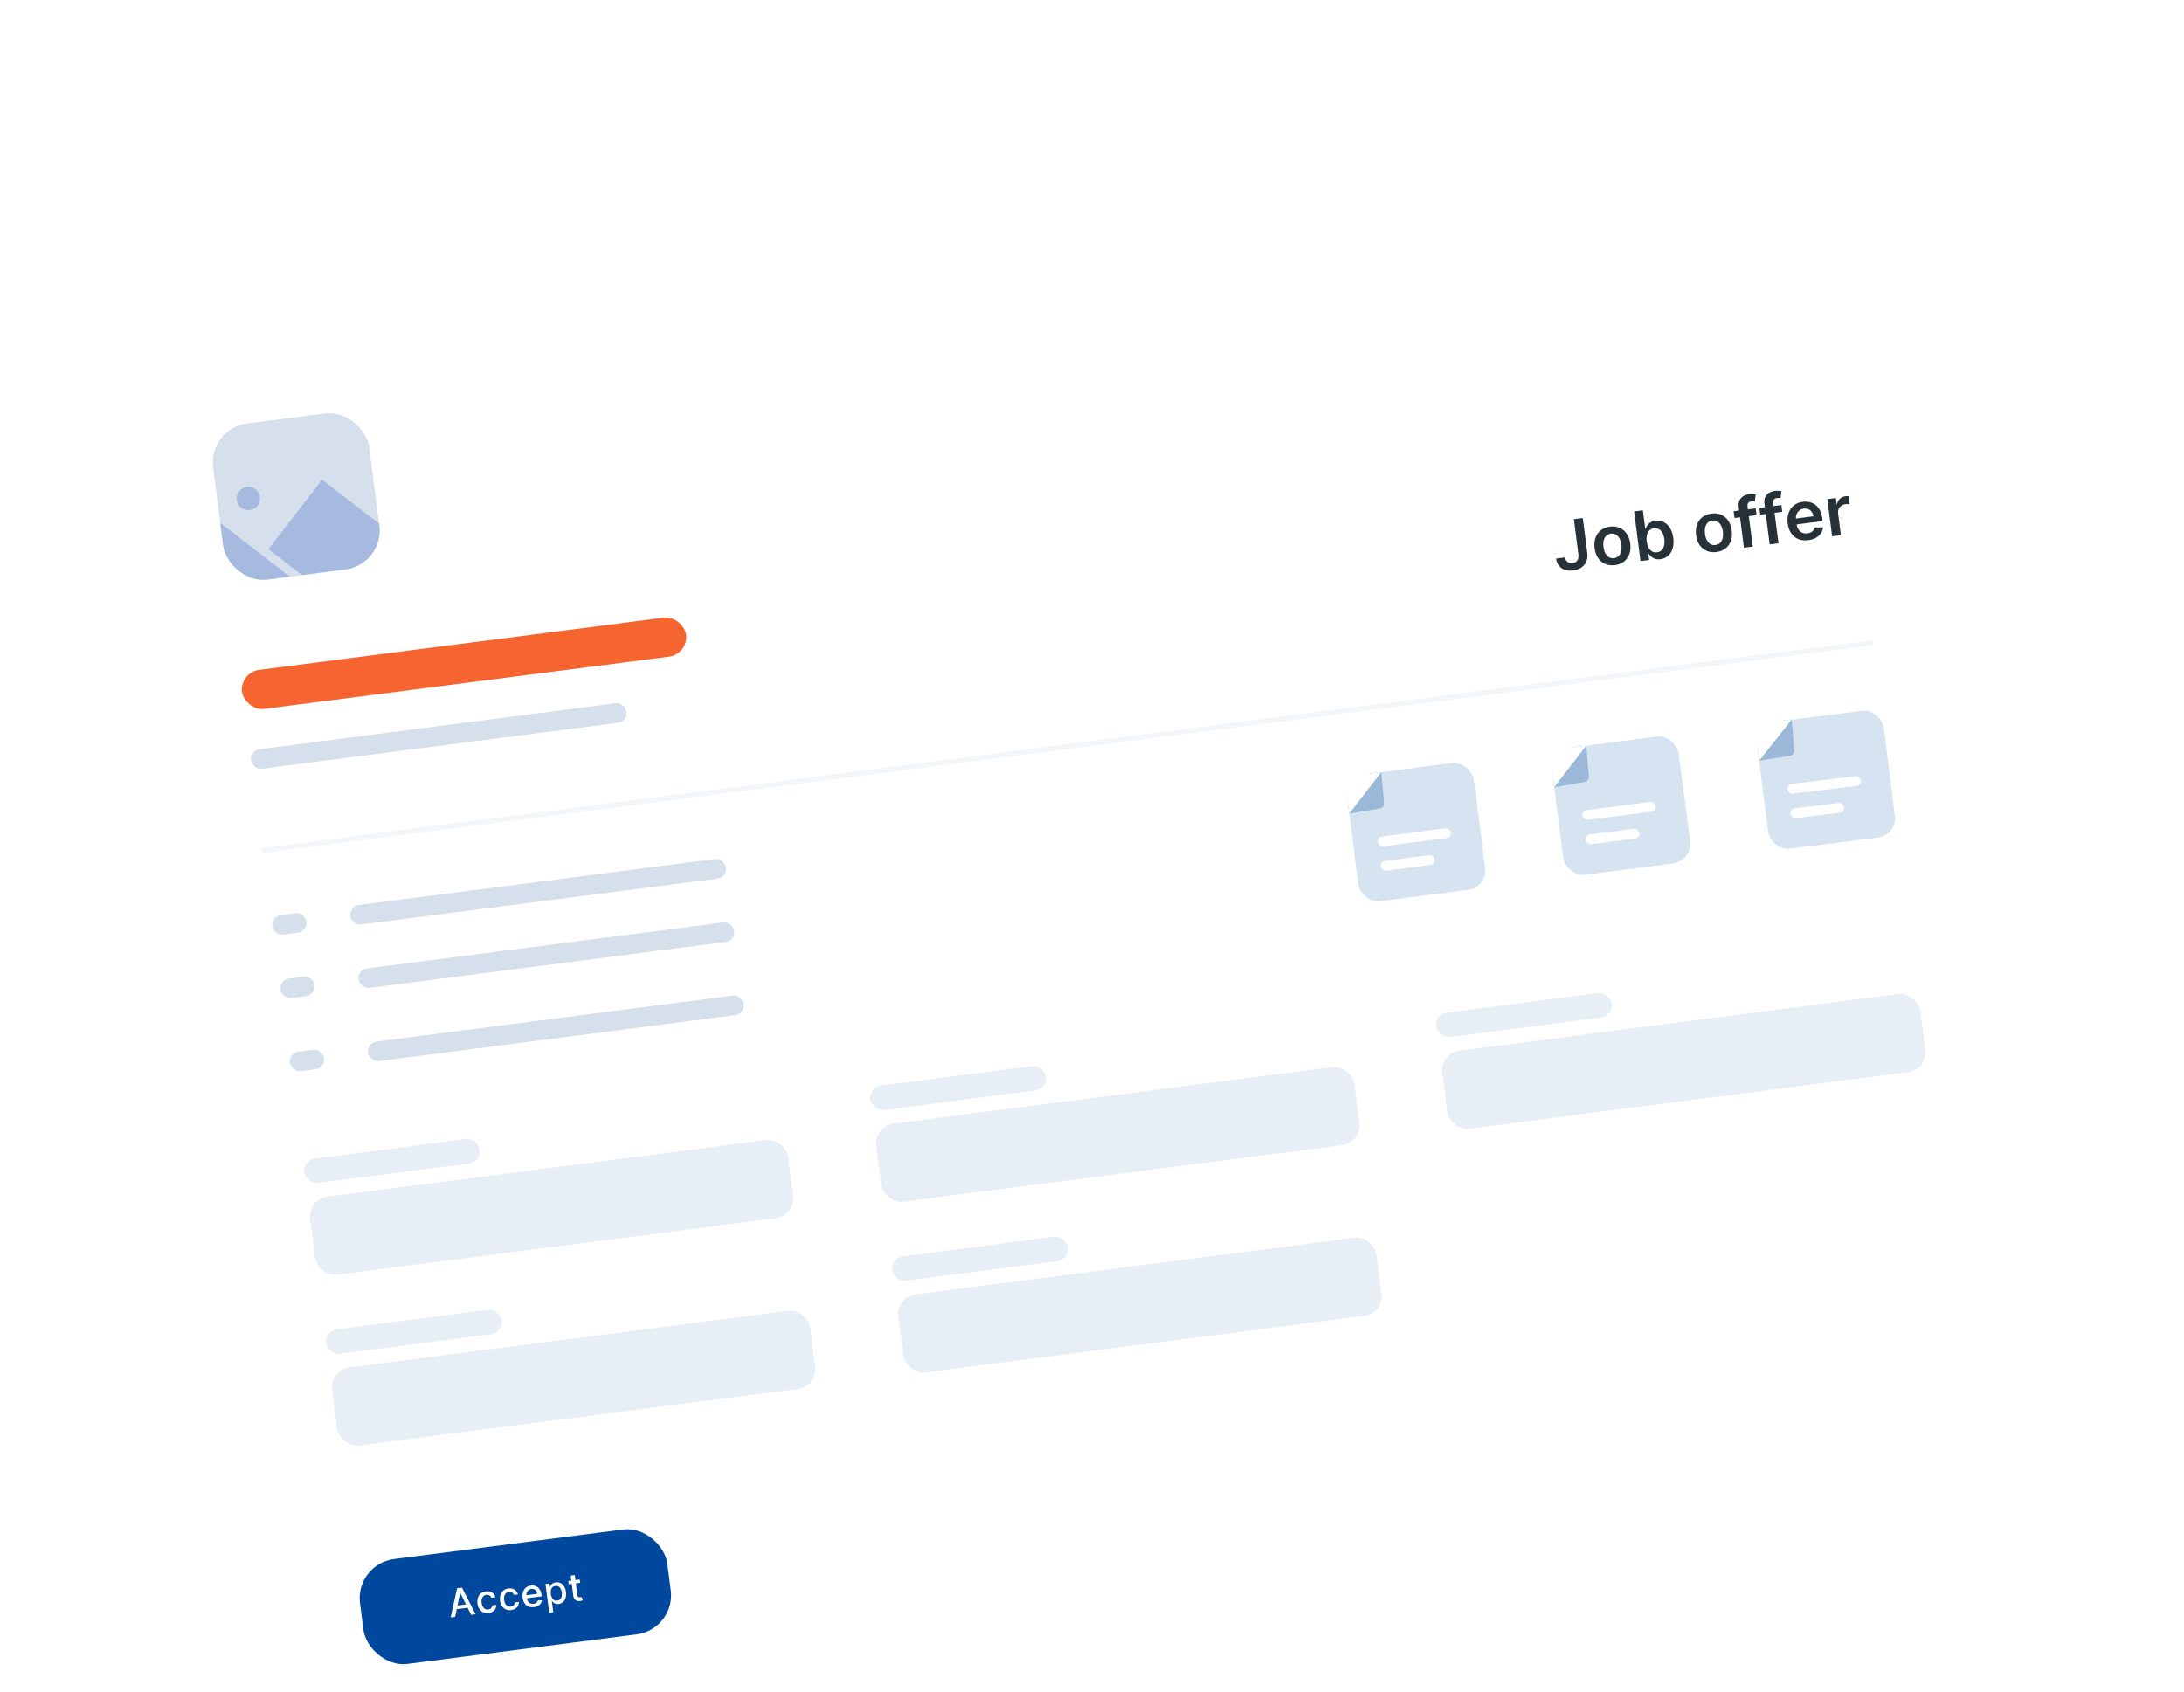<svg width="444" height="344" viewBox="0 0 444 344" fill="none" xmlns="http://www.w3.org/2000/svg">
<g filter="url(#filter0_d_515_40770)">
<rect x="19" y="66.325" width="362" height="296" rx="8" transform="rotate(-7.352 19 66.325)" fill="white"/>
<rect x="57.519" y="239.822" width="98" height="16" rx="4" transform="rotate(-7.352 57.519 239.822)" fill="#E8EEF5"/>
<rect x="172.635" y="224.969" width="98" height="16" rx="4" transform="rotate(-7.352 172.635 224.969)" fill="#E8EEF5"/>
<rect x="287.681" y="210.124" width="98" height="16" rx="4" transform="rotate(-7.352 287.681 210.124)" fill="#E8EEF5"/>
<rect x="177.114" y="259.681" width="98" height="16" rx="4" transform="rotate(-7.352 177.114 259.681)" fill="#E8EEF5"/>
<rect x="61.998" y="274.534" width="98" height="16" rx="4" transform="rotate(-7.352 61.998 274.534)" fill="#E8EEF5"/>
<rect x="56.495" y="231.888" width="36" height="5" rx="2.5" transform="rotate(-7.352 56.495 231.888)" fill="#E8EEF5"/>
<rect x="171.611" y="217.034" width="36" height="5" rx="2.5" transform="rotate(-7.352 171.611 217.034)" fill="#E8EEF5"/>
<rect x="286.658" y="202.19" width="36" height="5" rx="2.5" transform="rotate(-7.352 286.658 202.19)" fill="#E8EEF5"/>
<rect x="176.09" y="251.747" width="36" height="5" rx="2.5" transform="rotate(-7.352 176.09 251.747)" fill="#E8EEF5"/>
<rect x="60.974" y="266.6" width="36" height="5" rx="2.5" transform="rotate(-7.352 60.974 266.6)" fill="#E8EEF5"/>
<rect x="45.746" y="148.579" width="77" height="4" rx="2" transform="rotate(-7.352 45.746 148.579)" fill="#D6DFEC"/>
<rect x="65.965" y="180.251" width="77" height="4" rx="2" transform="rotate(-7.352 65.965 180.251)" fill="#D6DFEC"/>
<rect x="67.629" y="193.145" width="77" height="4" rx="2" transform="rotate(-7.352 67.629 193.145)" fill="#D6DFEC"/>
<rect x="69.548" y="208.021" width="77" height="4" rx="2" transform="rotate(-7.352 69.548 208.021)" fill="#D6DFEC"/>
<rect x="50.097" y="182.299" width="7" height="4" rx="2" transform="rotate(-7.352 50.097 182.299)" fill="#D6DFEC"/>
<rect x="51.76" y="195.192" width="7" height="4" rx="2" transform="rotate(-7.352 51.76 195.192)" fill="#D6DFEC"/>
<rect x="53.68" y="210.069" width="7" height="4" rx="2" transform="rotate(-7.352 53.68 210.069)" fill="#D6DFEC"/>
<g clip-path="url(#clip0_515_40770)">
<rect x="37.3" y="83.121" width="32.851" height="32.851" transform="rotate(-7.352 37.3 83.121)" fill="#D6DFEC"/>
<rect x="49.563" y="107.668" width="17.872" height="25.021" transform="rotate(-52.352 49.563 107.668)" fill="#A6B9DF"/>
<rect x="27.955" y="115.777" width="17.872" height="25.021" transform="rotate(-52.352 27.955 115.777)" fill="#A6B9DF"/>
<circle cx="45.485" cy="97.34" r="2.383" transform="rotate(-7.352 45.485 97.34)" fill="#A6B9DF"/>
</g>
<path d="M314.962 101.563L316.776 101.329L317.692 108.426C317.772 109.077 317.707 109.655 317.494 110.16C317.282 110.662 316.947 111.071 316.49 111.387C316.036 111.7 315.485 111.898 314.838 111.981C314.247 112.058 313.701 112.021 313.201 111.872C312.703 111.719 312.289 111.452 311.96 111.07C311.63 110.688 311.425 110.187 311.345 109.566L313.163 109.331C313.202 109.603 313.291 109.831 313.432 110.013C313.575 110.195 313.758 110.325 313.978 110.404C314.199 110.482 314.444 110.504 314.713 110.469C315.006 110.431 315.246 110.339 315.434 110.191C315.622 110.04 315.752 109.836 315.826 109.579C315.903 109.322 315.92 109.015 315.878 108.66L314.962 101.563ZM323.305 110.899C322.565 110.994 321.904 110.914 321.319 110.659C320.735 110.404 320.256 110.003 319.881 109.456C319.51 108.91 319.274 108.245 319.173 107.463C319.072 106.681 319.132 105.977 319.352 105.351C319.575 104.724 319.936 104.213 320.437 103.818C320.937 103.423 321.557 103.177 322.296 103.082C323.035 102.986 323.697 103.066 324.281 103.322C324.865 103.577 325.343 103.98 325.715 104.53C326.09 105.079 326.328 105.745 326.428 106.527C326.529 107.309 326.468 108.012 326.244 108.635C326.024 109.258 325.664 109.768 325.164 110.163C324.664 110.558 324.044 110.803 323.305 110.899ZM323.13 109.468C323.531 109.416 323.852 109.263 324.093 109.008C324.333 108.75 324.495 108.425 324.578 108.034C324.665 107.642 324.678 107.216 324.619 106.756C324.559 106.292 324.438 105.882 324.255 105.525C324.075 105.164 323.835 104.889 323.537 104.701C323.239 104.512 322.889 104.443 322.488 104.495C322.078 104.548 321.75 104.704 321.506 104.963C321.266 105.221 321.102 105.547 321.017 105.943C320.933 106.334 320.922 106.762 320.982 107.225C321.041 107.685 321.16 108.094 321.34 108.451C321.523 108.809 321.764 109.082 322.062 109.27C322.363 109.455 322.719 109.521 323.13 109.468ZM328.506 110.077L327.204 99.983L328.988 99.753L329.475 103.528L329.549 103.519C329.617 103.323 329.722 103.111 329.863 102.882C330.003 102.65 330.207 102.442 330.474 102.257C330.74 102.069 331.095 101.946 331.539 101.889C332.123 101.814 332.67 101.895 333.179 102.134C333.69 102.368 334.121 102.759 334.472 103.305C334.826 103.847 335.057 104.539 335.166 105.38C335.273 106.211 335.228 106.935 335.03 107.552C334.833 108.169 334.518 108.66 334.088 109.026C333.658 109.393 333.145 109.614 332.55 109.691C332.117 109.747 331.747 109.721 331.443 109.613C331.138 109.506 330.886 109.361 330.685 109.18C330.488 108.995 330.33 108.817 330.211 108.645L330.107 108.658L330.261 109.851L328.506 110.077ZM329.768 106.066C329.831 106.556 329.955 106.976 330.141 107.326C330.329 107.676 330.569 107.937 330.858 108.11C331.151 108.28 331.486 108.34 331.864 108.291C332.258 108.24 332.575 108.093 332.814 107.848C333.052 107.6 333.215 107.283 333.302 106.898C333.392 106.509 333.407 106.078 333.346 105.605C333.285 105.135 333.164 104.726 332.982 104.379C332.8 104.031 332.563 103.771 332.27 103.599C331.977 103.426 331.632 103.365 331.235 103.417C330.853 103.466 330.543 103.608 330.302 103.843C330.062 104.077 329.896 104.384 329.805 104.764C329.717 105.142 329.704 105.577 329.768 106.066ZM343.934 108.237C343.195 108.332 342.533 108.252 341.949 107.997C341.365 107.742 340.885 107.341 340.511 106.795C340.14 106.248 339.904 105.584 339.803 104.802C339.702 104.019 339.761 103.315 339.981 102.689C340.204 102.062 340.566 101.551 341.066 101.156C341.566 100.761 342.186 100.515 342.925 100.42C343.665 100.325 344.326 100.405 344.91 100.66C345.495 100.915 345.972 101.318 346.344 101.868C346.719 102.418 346.957 103.083 347.058 103.865C347.159 104.647 347.097 105.35 346.874 105.974C346.654 106.597 346.293 107.106 345.793 107.501C345.293 107.896 344.673 108.142 343.934 108.237ZM343.759 106.806C344.16 106.755 344.481 106.601 344.722 106.346C344.963 106.088 345.125 105.763 345.208 105.372C345.294 104.98 345.308 104.554 345.248 104.094C345.188 103.631 345.067 103.22 344.884 102.863C344.704 102.502 344.465 102.227 344.166 102.039C343.868 101.85 343.518 101.782 343.118 101.833C342.707 101.886 342.38 102.042 342.136 102.301C341.895 102.559 341.732 102.886 341.646 103.281C341.563 103.672 341.551 104.1 341.611 104.563C341.67 105.023 341.79 105.432 341.97 105.79C342.153 106.147 342.393 106.42 342.692 106.608C342.993 106.793 343.349 106.859 343.759 106.806ZM351.914 99.36L352.093 100.74L347.617 101.318L347.439 99.938L351.914 99.36ZM349.535 107.364L348.466 99.079C348.4 98.57 348.45 98.132 348.617 97.766C348.787 97.4 349.04 97.111 349.377 96.897C349.713 96.683 350.1 96.548 350.537 96.492C350.846 96.452 351.124 96.441 351.37 96.459C351.616 96.478 351.799 96.499 351.919 96.524L351.742 97.95C351.664 97.936 351.566 97.925 351.448 97.917C351.329 97.906 351.199 97.909 351.058 97.927C350.726 97.97 350.502 98.081 350.384 98.26C350.27 98.435 350.232 98.671 350.27 98.966L351.324 107.133L349.535 107.364ZM357.146 98.685L357.324 100.065L352.849 100.643L352.671 99.263L357.146 98.685ZM354.767 106.689L353.698 98.404C353.632 97.894 353.682 97.457 353.849 97.091C354.019 96.725 354.272 96.436 354.609 96.222C354.945 96.008 355.332 95.873 355.769 95.816C356.078 95.777 356.355 95.766 356.602 95.784C356.848 95.802 357.031 95.824 357.151 95.849L356.974 97.274C356.896 97.261 356.797 97.25 356.68 97.242C356.561 97.231 356.431 97.234 356.29 97.252C355.958 97.295 355.734 97.406 355.616 97.585C355.502 97.76 355.464 97.995 355.502 98.291L356.556 106.458L354.767 106.689ZM362.606 105.828C361.847 105.926 361.172 105.852 360.579 105.608C359.989 105.36 359.509 104.965 359.138 104.421C358.767 103.875 358.53 103.205 358.428 102.413C358.327 101.635 358.387 100.932 358.607 100.306C358.83 99.676 359.187 99.162 359.681 98.764C360.173 98.363 360.781 98.116 361.504 98.023C361.971 97.963 362.421 97.981 362.854 98.079C363.291 98.173 363.688 98.356 364.047 98.627C364.41 98.897 364.714 99.262 364.96 99.721C365.206 100.177 365.372 100.737 365.458 101.401L365.528 101.948L359.323 102.749L359.168 101.546L363.663 100.966C363.615 100.625 363.502 100.33 363.323 100.083C363.144 99.832 362.915 99.646 362.635 99.525C362.359 99.404 362.05 99.365 361.708 99.409C361.343 99.457 361.035 99.587 360.781 99.8C360.528 100.009 360.342 100.267 360.225 100.573C360.11 100.875 360.073 101.196 360.113 101.534L360.249 102.584C360.306 103.025 360.435 103.392 360.637 103.687C360.838 103.978 361.094 104.189 361.405 104.319C361.715 104.446 362.064 104.485 362.452 104.435C362.711 104.401 362.942 104.335 363.143 104.235C363.343 104.133 363.511 103.999 363.647 103.834C363.783 103.67 363.876 103.476 363.928 103.252L365.618 103.224C365.569 103.678 365.419 104.089 365.165 104.455C364.915 104.818 364.573 105.12 364.139 105.359C363.706 105.596 363.195 105.752 362.606 105.828ZM367.463 105.051L366.486 97.48L368.216 97.257L368.379 98.519L368.458 98.508C368.54 98.054 368.733 97.686 369.037 97.406C369.345 97.123 369.715 96.953 370.149 96.897C370.248 96.885 370.358 96.875 370.481 96.87C370.607 96.86 370.712 96.858 370.796 96.864L371.008 98.505C370.929 98.489 370.806 98.481 370.639 98.483C370.475 98.48 370.318 98.489 370.167 98.508C369.841 98.55 369.558 98.659 369.317 98.834C369.078 99.005 368.901 99.223 368.785 99.489C368.669 99.754 368.632 100.048 368.673 100.37L369.247 104.82L367.463 105.051Z" fill="#263238"/>
<rect x="43.698" y="132.71" width="91" height="8" rx="4" transform="rotate(-7.352 43.698 132.71)" fill="#F6652F"/>
<line x1="48.369" y1="168.91" x2="375.656" y2="126.68" stroke="#F2F6FB"/>
<g clip-path="url(#clip1_515_40770)">
<rect x="268.333" y="153.947" width="26" height="26" rx="4" transform="rotate(-7.352 268.333 153.947)" fill="#D6E3F1"/>
<path d="M276.37 159.291C276.414 159.809 276.054 160.275 275.542 160.362L269.234 161.439C268.336 161.593 267.717 160.563 268.275 159.842L274.037 152.389C274.594 151.668 275.746 152.008 275.824 152.916L276.37 159.291Z" fill="#9CB8D9"/>
<rect x="272.055" y="149.684" width="5" height="11.663" transform="rotate(37.801 272.055 149.684)" fill="white"/>
<rect x="274.956" y="166.2" width="15" height="2" rx="1" transform="rotate(-7.352 274.956 166.2)" fill="white"/>
<rect x="275.596" y="171.159" width="11" height="2" rx="1" transform="rotate(-7.352 275.596 171.159)" fill="white"/>
</g>
<g clip-path="url(#clip2_515_40770)">
<rect x="309.987" y="148.573" width="26" height="26" rx="4" transform="rotate(-7.352 309.987 148.573)" fill="#D6E3F1"/>
<path d="M318.023 153.917C318.067 154.435 317.707 154.9 317.195 154.988L310.888 156.065C309.989 156.218 309.371 155.188 309.928 154.468L315.69 147.015C316.247 146.294 317.4 146.633 317.477 147.541L318.023 153.917Z" fill="#9CB8D9"/>
<rect x="313.708" y="144.309" width="5" height="11.663" transform="rotate(37.801 313.708 144.309)" fill="white"/>
<rect x="316.609" y="160.826" width="15" height="2" rx="1" transform="rotate(-7.352 316.609 160.826)" fill="white"/>
<rect x="317.249" y="165.785" width="11" height="2" rx="1" transform="rotate(-7.352 317.249 165.785)" fill="white"/>
</g>
<g clip-path="url(#clip3_515_40770)">
<rect x="351.653" y="143.302" width="26" height="26" rx="4" transform="rotate(-7.352 351.653 143.302)" fill="#D6E3F1"/>
<path d="M359.738 148.594C359.778 149.112 359.414 149.575 358.901 149.658L352.585 150.684C351.686 150.83 351.076 149.795 351.639 149.079L357.461 141.673C358.024 140.957 359.174 141.305 359.244 142.214L359.738 148.594Z" fill="#9CB8D9"/>
<rect x="355.501" y="138.951" width="5" height="11.663" transform="rotate(38.268 355.501 138.951)" fill="white"/>
<rect x="358.268" y="155.491" width="15" height="2" rx="1" transform="rotate(-6.886 358.268 155.491)" fill="white"/>
<rect x="358.867" y="160.455" width="11" height="2" rx="1" transform="rotate(-6.886 358.867 160.455)" fill="white"/>
</g>
<rect x="67.162" y="314.007" width="62.986" height="21.496" rx="8" transform="rotate(-7.352 67.162 314.007)" fill="#00489D"/>
<path d="M87.523 324.737L86.614 324.855L87.924 318.913L88.914 318.785L91.69 324.2L90.781 324.317L88.576 319.877L88.532 319.883L87.523 324.737ZM87.389 322.494L90.339 322.113L90.432 322.834L87.482 323.215L87.389 322.494ZM94.336 323.946C93.924 323.999 93.557 323.951 93.235 323.803C92.915 323.653 92.654 323.422 92.453 323.112C92.251 322.802 92.123 322.433 92.067 322.006C92.012 321.573 92.044 321.181 92.164 320.829C92.284 320.476 92.479 320.187 92.751 319.962C93.022 319.737 93.359 319.599 93.76 319.547C94.083 319.505 94.379 319.528 94.648 319.615C94.917 319.701 95.142 319.841 95.325 320.035C95.51 320.23 95.636 320.468 95.702 320.751L94.895 320.855C94.825 320.661 94.701 320.502 94.524 320.378C94.348 320.254 94.128 320.21 93.864 320.244C93.633 320.273 93.438 320.361 93.28 320.505C93.124 320.647 93.012 320.836 92.945 321.073C92.877 321.307 92.863 321.575 92.902 321.878C92.942 322.189 93.024 322.451 93.147 322.664C93.271 322.878 93.426 323.035 93.614 323.137C93.804 323.238 94.016 323.274 94.251 323.243C94.408 323.223 94.547 323.176 94.667 323.102C94.788 323.027 94.886 322.929 94.959 322.808C95.033 322.688 95.078 322.549 95.094 322.391L95.9 322.286C95.906 322.566 95.848 322.823 95.727 323.059C95.605 323.294 95.426 323.49 95.191 323.646C94.957 323.802 94.672 323.902 94.336 323.946ZM98.922 323.354C98.51 323.407 98.143 323.359 97.821 323.211C97.501 323.061 97.24 322.83 97.038 322.52C96.837 322.21 96.708 321.841 96.653 321.414C96.597 320.982 96.63 320.59 96.749 320.238C96.869 319.884 97.065 319.595 97.337 319.37C97.608 319.145 97.945 319.007 98.346 318.955C98.669 318.913 98.965 318.936 99.234 319.024C99.502 319.109 99.728 319.249 99.911 319.444C100.096 319.638 100.221 319.876 100.288 320.159L99.481 320.263C99.411 320.069 99.287 319.91 99.11 319.787C98.934 319.663 98.714 319.618 98.45 319.652C98.219 319.682 98.024 319.769 97.866 319.913C97.71 320.056 97.598 320.245 97.531 320.481C97.463 320.715 97.449 320.984 97.488 321.287C97.528 321.597 97.61 321.859 97.733 322.073C97.857 322.286 98.012 322.443 98.2 322.545C98.39 322.646 98.602 322.682 98.837 322.652C98.994 322.631 99.132 322.584 99.253 322.511C99.374 322.435 99.472 322.337 99.544 322.217C99.619 322.096 99.664 321.957 99.679 321.799L100.486 321.695C100.492 321.974 100.434 322.231 100.312 322.467C100.191 322.703 100.012 322.898 99.777 323.055C99.543 323.211 99.258 323.31 98.922 323.354ZM103.549 322.757C103.129 322.811 102.757 322.768 102.43 322.628C102.106 322.485 101.84 322.261 101.633 321.955C101.428 321.647 101.297 321.273 101.24 320.831C101.184 320.395 101.216 320 101.335 319.646C101.457 319.292 101.653 319.003 101.922 318.778C102.194 318.553 102.528 318.415 102.923 318.364C103.163 318.333 103.401 318.343 103.637 318.394C103.873 318.444 104.091 318.543 104.293 318.689C104.494 318.836 104.664 319.039 104.802 319.297C104.941 319.554 105.035 319.875 105.085 320.262L105.122 320.555L101.737 320.992L101.657 320.371L104.23 320.039C104.202 319.821 104.133 319.634 104.022 319.477C103.911 319.318 103.769 319.2 103.596 319.123C103.424 319.046 103.231 319.021 103.017 319.049C102.784 319.079 102.588 319.162 102.429 319.299C102.272 319.434 102.158 319.599 102.087 319.794C102.018 319.987 101.997 320.19 102.025 320.403L102.087 320.888C102.124 321.172 102.205 321.408 102.331 321.595C102.458 321.781 102.619 321.916 102.814 321.998C103.009 322.078 103.227 322.102 103.469 322.071C103.626 322.051 103.766 322.01 103.89 321.949C104.014 321.886 104.117 321.803 104.199 321.7C104.282 321.598 104.339 321.477 104.372 321.337L105.175 321.377C105.142 321.616 105.055 321.833 104.915 322.028C104.776 322.221 104.591 322.381 104.36 322.508C104.13 322.634 103.86 322.717 103.549 322.757ZM106.647 323.893L105.891 318.038L106.701 317.933L106.79 318.624L106.859 318.615C106.896 318.52 106.952 318.408 107.028 318.28C107.103 318.152 107.216 318.034 107.365 317.927C107.515 317.817 107.721 317.745 107.986 317.711C108.33 317.667 108.648 317.714 108.94 317.853C109.232 317.992 109.476 318.215 109.672 318.522C109.869 318.83 109.998 319.213 110.057 319.673C110.116 320.134 110.091 320.538 109.98 320.887C109.868 321.234 109.69 321.513 109.445 321.725C109.2 321.936 108.905 322.063 108.561 322.107C108.303 322.141 108.085 322.124 107.91 322.059C107.736 321.993 107.595 321.908 107.488 321.803C107.38 321.699 107.296 321.604 107.234 321.52L107.184 321.527L107.476 323.786L106.647 323.893ZM106.978 320.062C107.017 320.362 107.094 320.619 107.21 320.833C107.326 321.047 107.475 321.207 107.656 321.314C107.836 321.418 108.046 321.455 108.284 321.424C108.532 321.392 108.731 321.3 108.88 321.147C109.029 320.993 109.132 320.796 109.187 320.558C109.245 320.319 109.255 320.058 109.219 319.773C109.182 319.492 109.107 319.245 108.993 319.033C108.881 318.82 108.733 318.66 108.548 318.552C108.365 318.444 108.149 318.406 107.899 318.438C107.659 318.469 107.464 318.557 107.313 318.703C107.165 318.848 107.062 319.037 107.006 319.27C106.949 319.502 106.94 319.767 106.978 320.062ZM112.854 317.139L112.94 317.805L110.614 318.105L110.528 317.44L112.854 317.139ZM111.02 316.339L111.849 316.232L112.369 320.26C112.389 320.421 112.429 320.539 112.488 320.614C112.546 320.687 112.615 320.734 112.694 320.754C112.776 320.771 112.862 320.774 112.952 320.763C113.019 320.754 113.076 320.742 113.125 320.726C113.174 320.711 113.212 320.698 113.239 320.689L113.477 321.355C113.431 321.379 113.365 321.407 113.279 321.437C113.193 321.468 113.083 321.494 112.95 321.513C112.733 321.545 112.524 321.532 112.325 321.475C112.126 321.418 111.958 321.312 111.819 321.157C111.681 321.002 111.595 320.796 111.562 320.539L111.02 316.339Z" fill="white"/>
</g>
<defs>
<filter id="filter0_d_515_40770" x="0" y="0" width="444.903" height="387.891" filterUnits="userSpaceOnUse" color-interpolation-filters="sRGB">
<feFlood flood-opacity="0" result="BackgroundImageFix"/>
<feColorMatrix in="SourceAlpha" type="matrix" values="0 0 0 0 0 0 0 0 0 0 0 0 0 0 0 0 0 0 127 0" result="hardAlpha"/>
<feOffset dx="5" dy="4"/>
<feGaussianBlur stdDeviation="12"/>
<feComposite in2="hardAlpha" operator="out"/>
<feColorMatrix type="matrix" values="0 0 0 0 0 0 0 0 0 0 0 0 0 0 0 0 0 0 0.08 0"/>
<feBlend mode="normal" in2="BackgroundImageFix" result="effect1_dropShadow_515_40770"/>
<feBlend mode="normal" in="SourceGraphic" in2="effect1_dropShadow_515_40770" result="shape"/>
</filter>
<clipPath id="clip0_515_40770">
<rect x="37.3" y="83.121" width="32" height="32" rx="8" transform="rotate(-7.352 37.3 83.121)" fill="white"/>
</clipPath>
<clipPath id="clip1_515_40770">
<rect width="26" height="26" fill="white" transform="translate(268.333 153.947) rotate(-7.352)"/>
</clipPath>
<clipPath id="clip2_515_40770">
<rect width="26" height="26" fill="white" transform="translate(309.987 148.573) rotate(-7.352)"/>
</clipPath>
<clipPath id="clip3_515_40770">
<rect width="26" height="26" fill="white" transform="translate(351.745 143.184) rotate(-6.886)"/>
</clipPath>
</defs>
</svg>
